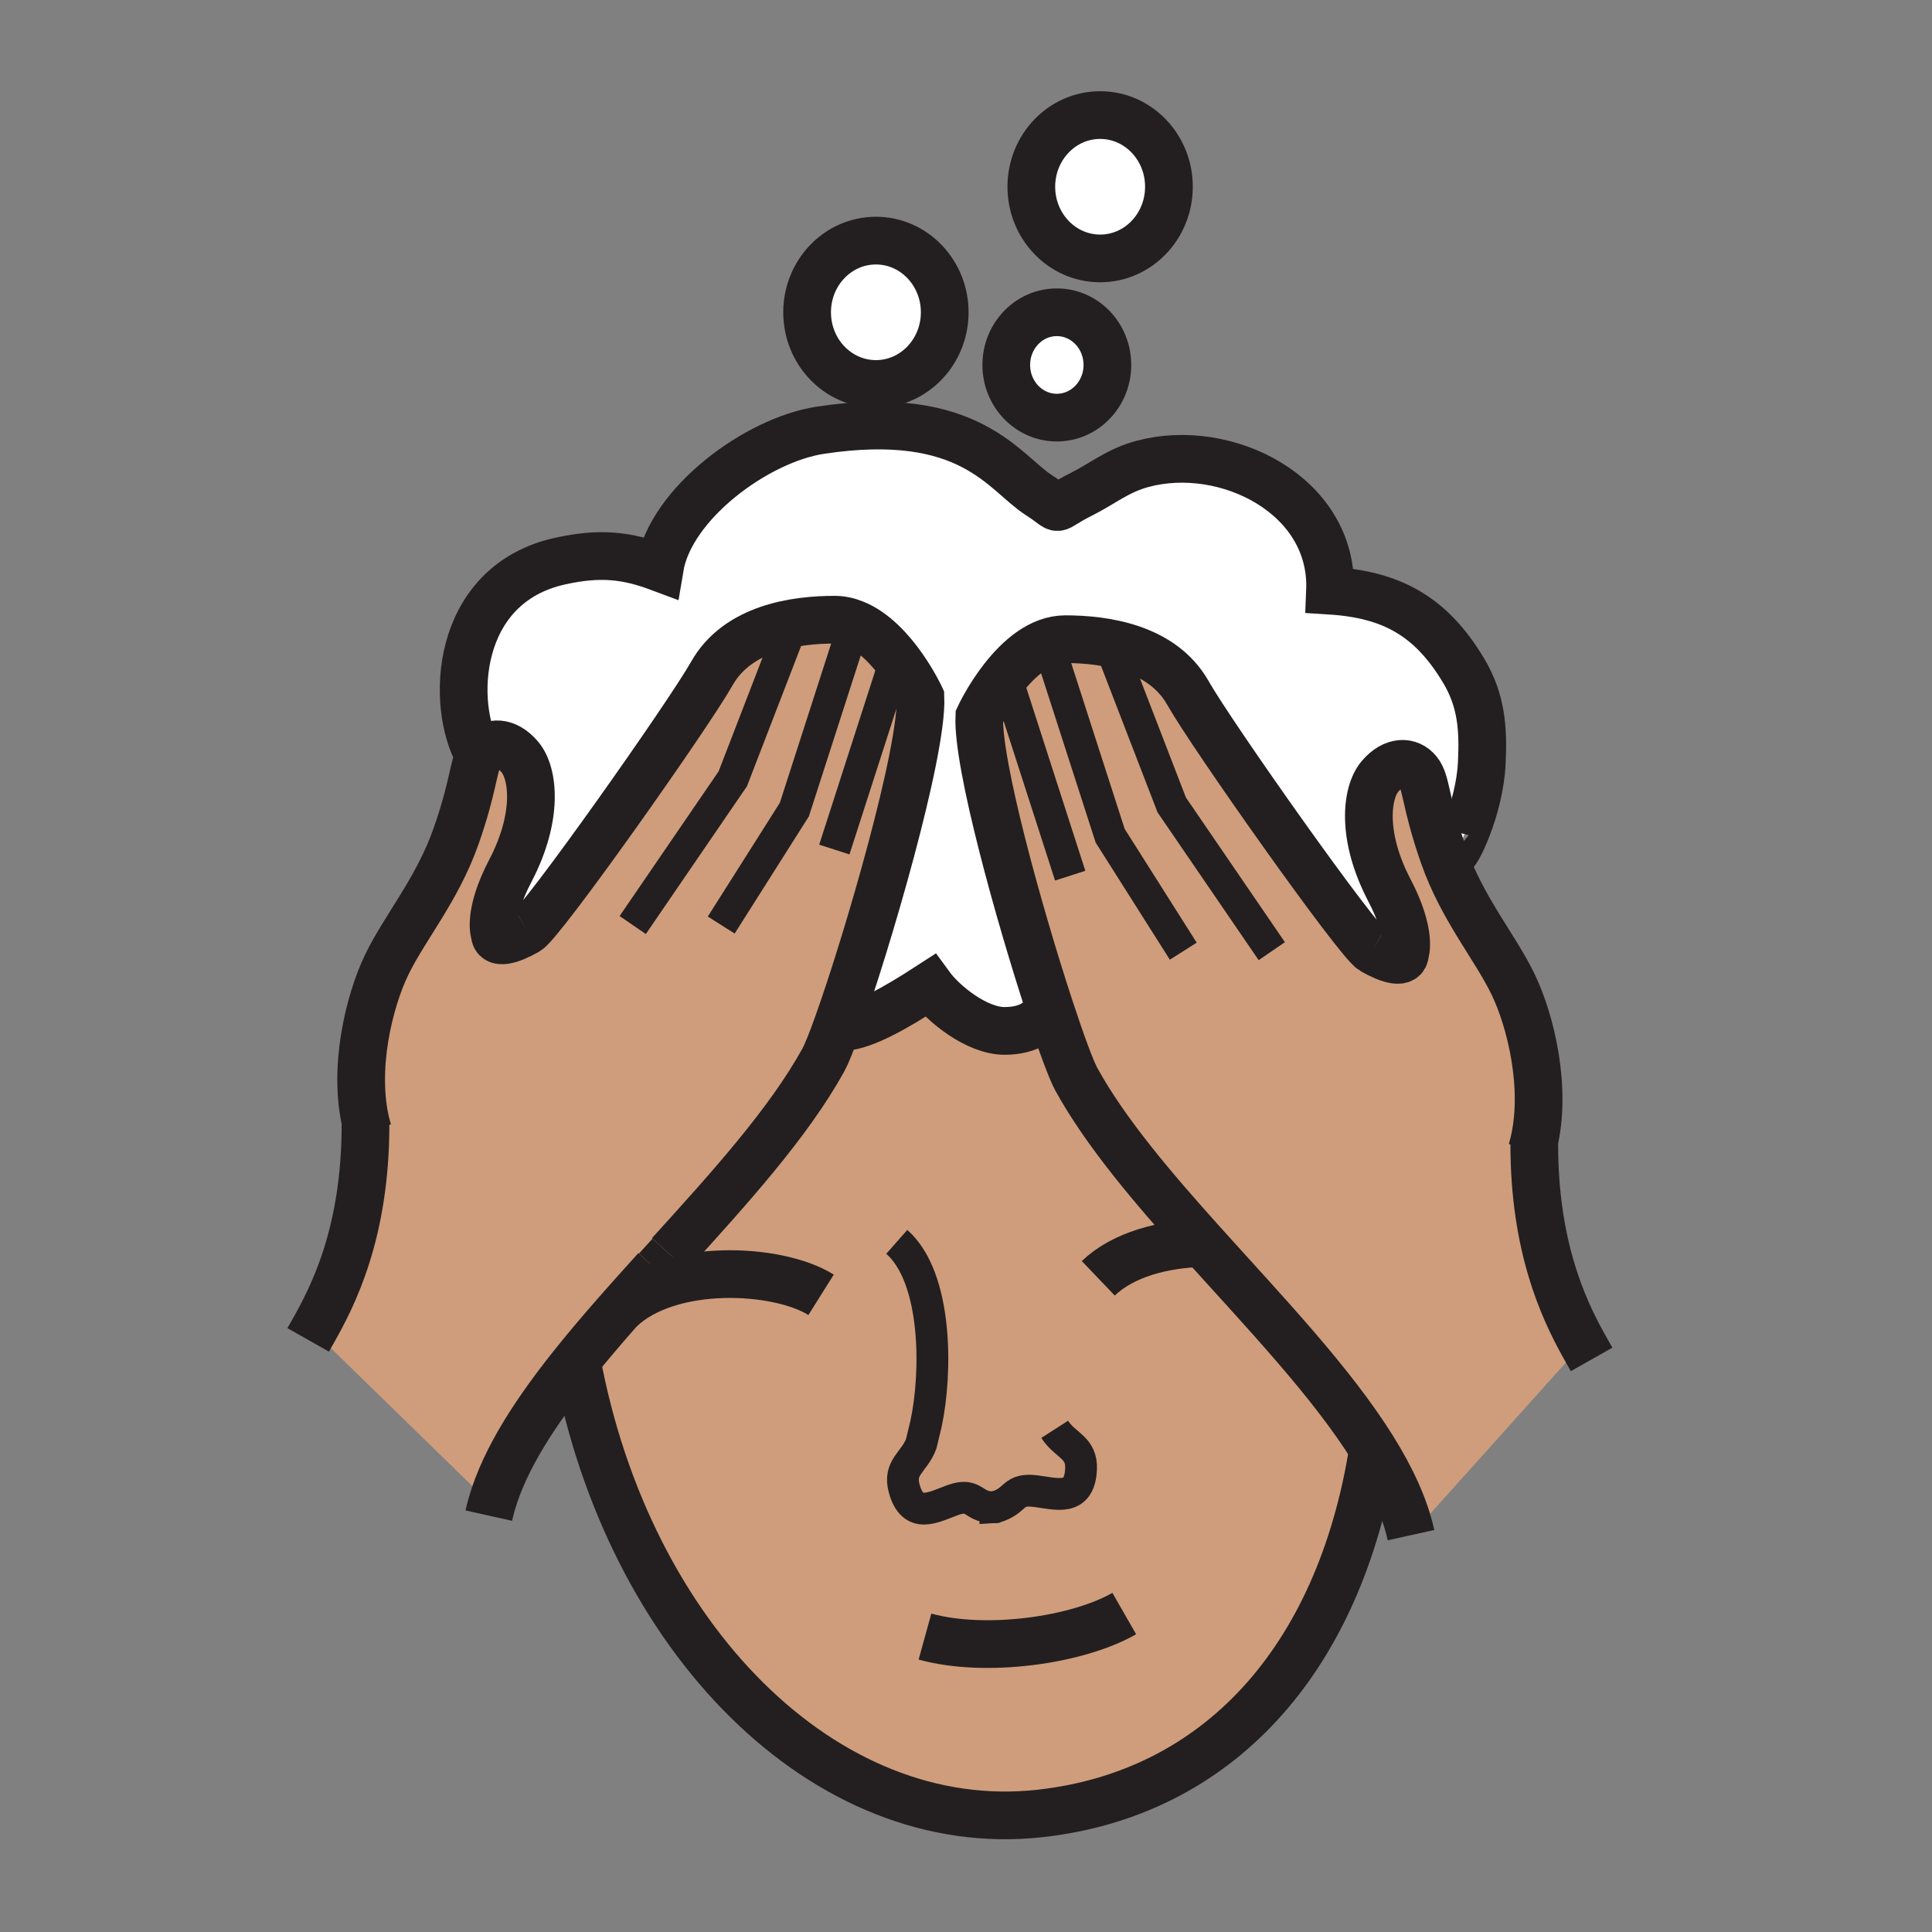 <?xml version="1.0"?><svg xmlns="http://www.w3.org/2000/svg" width="850.394" height="850.394" viewBox="0 0 850.394 850.394" overflow="visible"><rect x="0" y="0" width="850.394" height="850.394" fill="#808080" stroke="none"/><path fill="none" d="M368 368.25h113.386v113.386H368z"></path><path d="M484.25 50.65c16.71 0 30.27 14.12 30.27 31.55s-13.56 31.55-30.27 31.55c-16.73 0-30.3-14.12-30.3-31.55s13.57-31.55 30.3-31.55zM465.17 137.45c12.3 0 22.26 10.38 22.26 23.19 0 12.8-9.96 23.18-22.26 23.18-12.29 0-22.25-10.38-22.25-23.18 0-12.81 9.96-23.19 22.25-23.19zM385.55 105.91c16.72 0 30.28 14.13 30.28 31.55 0 17.43-13.56 31.55-30.28 31.55-16.73 0-30.29-14.12-30.29-31.55 0-17.42 13.56-31.55 30.29-31.55zM376.02 274.53c-2.77-1.12-5.69-1.76-8.73-1.76-16.99 0-42.57 3.49-53.97 23.69-10.58 18.72-74.94 109.82-81.3 113.37-7.62 4.29-14.08 5.99-14.26 1.21 0 0-3.31-8.29 6.93-27.88 12.41-23.76 10.17-42.86 4.11-49.98-6.03-7.12-12.94-6.9-16.77-2.17-.39.48-.74 1.01-1.04 1.59l-.19-.1c-12.62-21.87-10.94-75.18 35.72-85.52 17.67-3.91 29.39-2.52 43.87 2.9 4.69-28.3 42.79-56.27 70.67-60.5 65.959-10 80.84 18.76 96.26 28.6 11.39 7.28 4.38 6.72 18.55-.37 9.64-4.83 16.05-10.46 26.92-13.4 36.79-9.94 84.35 13.81 82.64 55.77 26.96 1.69 44.36 11.09 58.78 35.17 7.8 13.05 8.78 25.34 8.01 40.81-.989 20.1-11.319 40.68-12.529 39.65l-4.271.92c-8.3-23.68-7.41-32.23-11.25-36.94-3.83-4.72-10.729-4.94-16.76 2.17-6.05 7.13-8.3 26.23 4.1 49.98 10.25 19.59 6.931 27.89 6.931 27.89-.171 4.78-6.631 3.08-14.25-1.22-6.36-3.55-70.721-94.65-81.29-113.37-11.41-20.19-36.99-23.69-53.98-23.69-22.08 0-37.86 34.08-37.86 34.08-.89 20.94 17.521 87.11 30.891 127.879l-.28.091c-2.79 5.819-8.689 10.369-19.53 10.369-12.109 0-26.86-11.8-32.78-19.93-16.27 10.55-28.99 17.49-37.65 18.17l-3.12-.689c13-36.2 37.58-120.35 36.56-144.47-.002 0-11.732-25.35-29.132-32.32z" fill="#fff"></path><path d="M438.14 663.38c-.229.07-.46.13-.71.2l1.71-.29c-.35.04-.68.07-1 .09zm91.17-116.21c27.44 30.521 56.78 61.19 75.101 90.65l-.021.01c-14.79 93.439-68.899 151.85-146.77 160.4-94.53 10.4-181.14-77.04-203.79-199.43 10.72-13.28 22.73-26.71 34.92-40.17 2-2.2 4-4.399 6-6.61 26.18-28.84 52.35-57.72 67.67-85.479 1.37-2.49 3.53-7.86 6.17-15.22l3.12.689c8.66-.68 21.38-7.62 37.65-18.17 5.92 8.13 20.67 19.93 32.78 19.93 10.841 0 16.74-4.55 19.53-10.369l.28-.091c5.17 15.75 9.58 27.71 11.84 31.801 12.94 23.459 33.62 47.709 55.52 72.059z" fill="#cf9d7c" class="aac-skin-fill"></path><path d="M376.02 274.53c17.4 6.97 29.13 32.32 29.13 32.32 1.02 24.12-23.56 108.27-36.56 144.47-2.64 7.359-4.8 12.729-6.17 15.22-15.32 27.76-41.49 56.64-67.67 85.479-2 2.211-4 4.41-6 6.61-12.19 13.46-24.2 26.89-34.92 40.17-17.5 21.67-31.57 42.94-37.41 63.32L216 662l-78.12-76.17c8.53-15.12 23-42.89 23-90.79l.32-.08c-6.05-24.479 1.3-54.31 8.97-70.21 7.98-16.56 22.31-33.12 30.62-56.8 7.44-21.25 7.5-30.31 10.2-35.35.3-.58.65-1.11 1.04-1.59 3.83-4.73 10.74-4.95 16.77 2.17 6.06 7.12 8.3 26.22-4.11 49.98-10.24 19.59-6.93 27.88-6.93 27.88.18 4.78 6.64 3.08 14.26-1.21 6.36-3.55 70.72-94.65 81.3-113.37 11.4-20.2 36.98-23.69 53.97-23.69 3.04 0 5.96.64 8.73 1.76zM468.92 281.35c16.99 0 42.57 3.5 53.98 23.69 10.569 18.72 74.93 109.82 81.29 113.37 7.619 4.3 14.079 6 14.25 1.22 0 0 3.319-8.3-6.931-27.89-12.399-23.75-10.149-42.85-4.1-49.98 6.03-7.11 12.93-6.89 16.76-2.17 3.84 4.71 2.95 13.26 11.25 36.94 8.311 23.68 22.64 40.24 30.62 56.8 7.67 15.9 15.03 45.729 8.97 70.21l.32.08c0 44.939 12.729 72.16 21.35 87.85l-75.609 84.24c-2.721-12.32-8.63-24.99-16.66-37.89-18.32-29.46-47.66-60.13-75.101-90.65-21.899-24.35-42.579-48.6-55.52-72.06-2.26-4.091-6.67-16.051-11.84-31.801-13.37-40.77-31.78-106.939-30.891-127.879.002 0 15.782-34.08 37.862-34.08z" fill="#cf9d7c" class="aac-skin-fill"></path><g fill="none" stroke="#231f20"><path d="M407.14 720.36c26.64 7.37 67.03 1.729 87.72-10.13M604.39 637.83c-14.79 93.439-68.899 151.85-146.77 160.4-94.53 10.4-181.14-77.04-203.79-199.43" stroke-width="21"></path><path d="M438.14 663.38c9.54-2.84 7.15-8.41 17.82-7.03 9.19 1.19 19.17 4.61 19.87-9.63.47-9.819-6.9-10.27-11.6-17.59" stroke-width="14"></path><path d="M438.14 663.38c.32-.02.65-.05 1-.09l-1.71.29c.25-.07.48-.13.71-.2z" stroke-width="14"></path><path d="M394.73 546.62c17.99 15.86 17.68 57.79 12.86 80.14l-2.1 8.721c-3 8.14-10.1 10.21-7.5 19.68 3.76 13.75 12.77 8.24 21.48 5.09 10.049-3.62 8.52 3.79 18.669 3.13" stroke-width="14"></path><path d="M361.41 569.93c-18.96-11.91-66.66-14.43-88.49 6.4M529.33 547.17h-.021c-17.199.4-34.85 4.95-45.89 15.49" stroke-width="21"></path><path d="M160.88 495.04c0 47.9-14.47 75.67-23 90.79-.8 1.42-1.55 2.74-2.23 3.939M232.02 409.83c-7.62 4.29-14.08 5.99-14.26 1.21 0 0-3.31-8.29 6.93-27.88 12.41-23.76 10.17-42.86 4.11-49.98-6.03-7.12-12.94-6.9-16.77-2.17-.39.48-.74 1.01-1.04 1.59-2.7 5.04-2.76 14.1-10.2 35.35-8.31 23.68-22.64 40.24-30.62 56.8-7.67 15.9-15.02 45.73-8.97 70.21.25 1.01.52 2.01.82 3M294.75 552.02c26.18-28.84 52.35-57.72 67.67-85.479 1.37-2.49 3.53-7.86 6.17-15.22 13-36.2 37.58-120.35 36.56-144.47 0 0-11.73-25.35-29.13-32.32-2.77-1.12-5.69-1.76-8.73-1.76-16.99 0-42.57 3.49-53.97 23.69-10.58 18.72-74.94 109.82-81.3 113.37" stroke-width="21" stroke-miterlimit="10"></path><path d="M288.75 558.63c2-2.2 4-4.399 6-6.61" stroke-width="20.328" stroke-miterlimit="10"></path><path d="M215.15 667.12c.37-1.66.79-3.33 1.27-5 5.84-20.38 19.91-41.65 37.41-63.32 10.72-13.28 22.73-26.71 34.92-40.17M675.33 503.62c0 44.939 12.729 72.16 21.35 87.85 1.431 2.61 2.75 4.9 3.88 6.9M604.19 418.41c7.619 4.3 14.079 6 14.25 1.22 0 0 3.319-8.3-6.931-27.89-12.399-23.75-10.149-42.85-4.1-49.98 6.03-7.11 12.93-6.89 16.76-2.17 3.84 4.71 2.95 13.26 11.25 36.94 8.311 23.68 22.64 40.24 30.62 56.8 7.67 15.9 15.03 45.729 8.97 70.21-.25 1.01-.52 2.02-.819 3.02M621.07 675.71c-2.721-12.32-8.63-24.99-16.66-37.89-18.32-29.46-47.66-60.13-75.101-90.65-21.899-24.35-42.579-48.6-55.52-72.06-2.26-4.091-6.67-16.051-11.84-31.801-13.37-40.77-31.78-106.939-30.891-127.879 0 0 15.78-34.08 37.86-34.08 16.99 0 42.57 3.5 53.98 23.69 10.569 18.72 74.93 109.82 81.29 113.37M415.83 137.46c0 17.43-13.56 31.55-30.28 31.55-16.73 0-30.29-14.12-30.29-31.55 0-17.42 13.56-31.55 30.29-31.55 16.72 0 30.28 14.13 30.28 31.55zM514.52 82.2c0 17.43-13.56 31.55-30.27 31.55-16.73 0-30.3-14.12-30.3-31.55s13.569-31.55 30.3-31.55c16.71 0 30.27 14.12 30.27 31.55zM487.43 160.64c0 12.8-9.96 23.18-22.26 23.18-12.29 0-22.25-10.38-22.25-23.18 0-12.81 9.96-23.19 22.25-23.19 12.3 0 22.26 10.38 22.26 23.19z" stroke-width="21" stroke-miterlimit="10"></path><path d="M371.71 452.01c8.66-.68 21.38-7.62 37.65-18.17 5.92 8.13 20.67 19.93 32.78 19.93 10.841 0 16.74-4.55 19.53-10.369M210.8 332.5c-12.62-21.87-10.94-75.18 35.72-85.52 17.67-3.91 29.39-2.52 43.87 2.9 4.69-28.3 42.79-56.27 70.67-60.5 65.959-10 80.84 18.76 96.26 28.6 11.39 7.28 4.38 6.72 18.55-.37 9.64-4.83 16.05-10.46 26.92-13.4 36.79-9.94 84.35 13.81 82.64 55.77 26.96 1.69 44.36 11.09 58.78 35.17 7.8 13.05 8.78 25.34 8.01 40.81-.989 20.1-11.319 40.68-12.529 39.65" stroke-width="21"></path><path stroke-width="14" stroke-miterlimit="10" d="M348.99 274.3l-26.44 68.5-44.05 64.37M376.09 274.3l-.07.23-26.37 81.82-32.19 50.82M393.68 291.89l-26.44 82.05M489.31 285.8l26.44 68.5 44.04 64.37M462.2 285.8l26.45 82.05 32.18 50.82M444.61 303.39l26.45 82.05"></path></g><path fill="none" d="M0 0h850.394v850.394H0z"></path></svg>